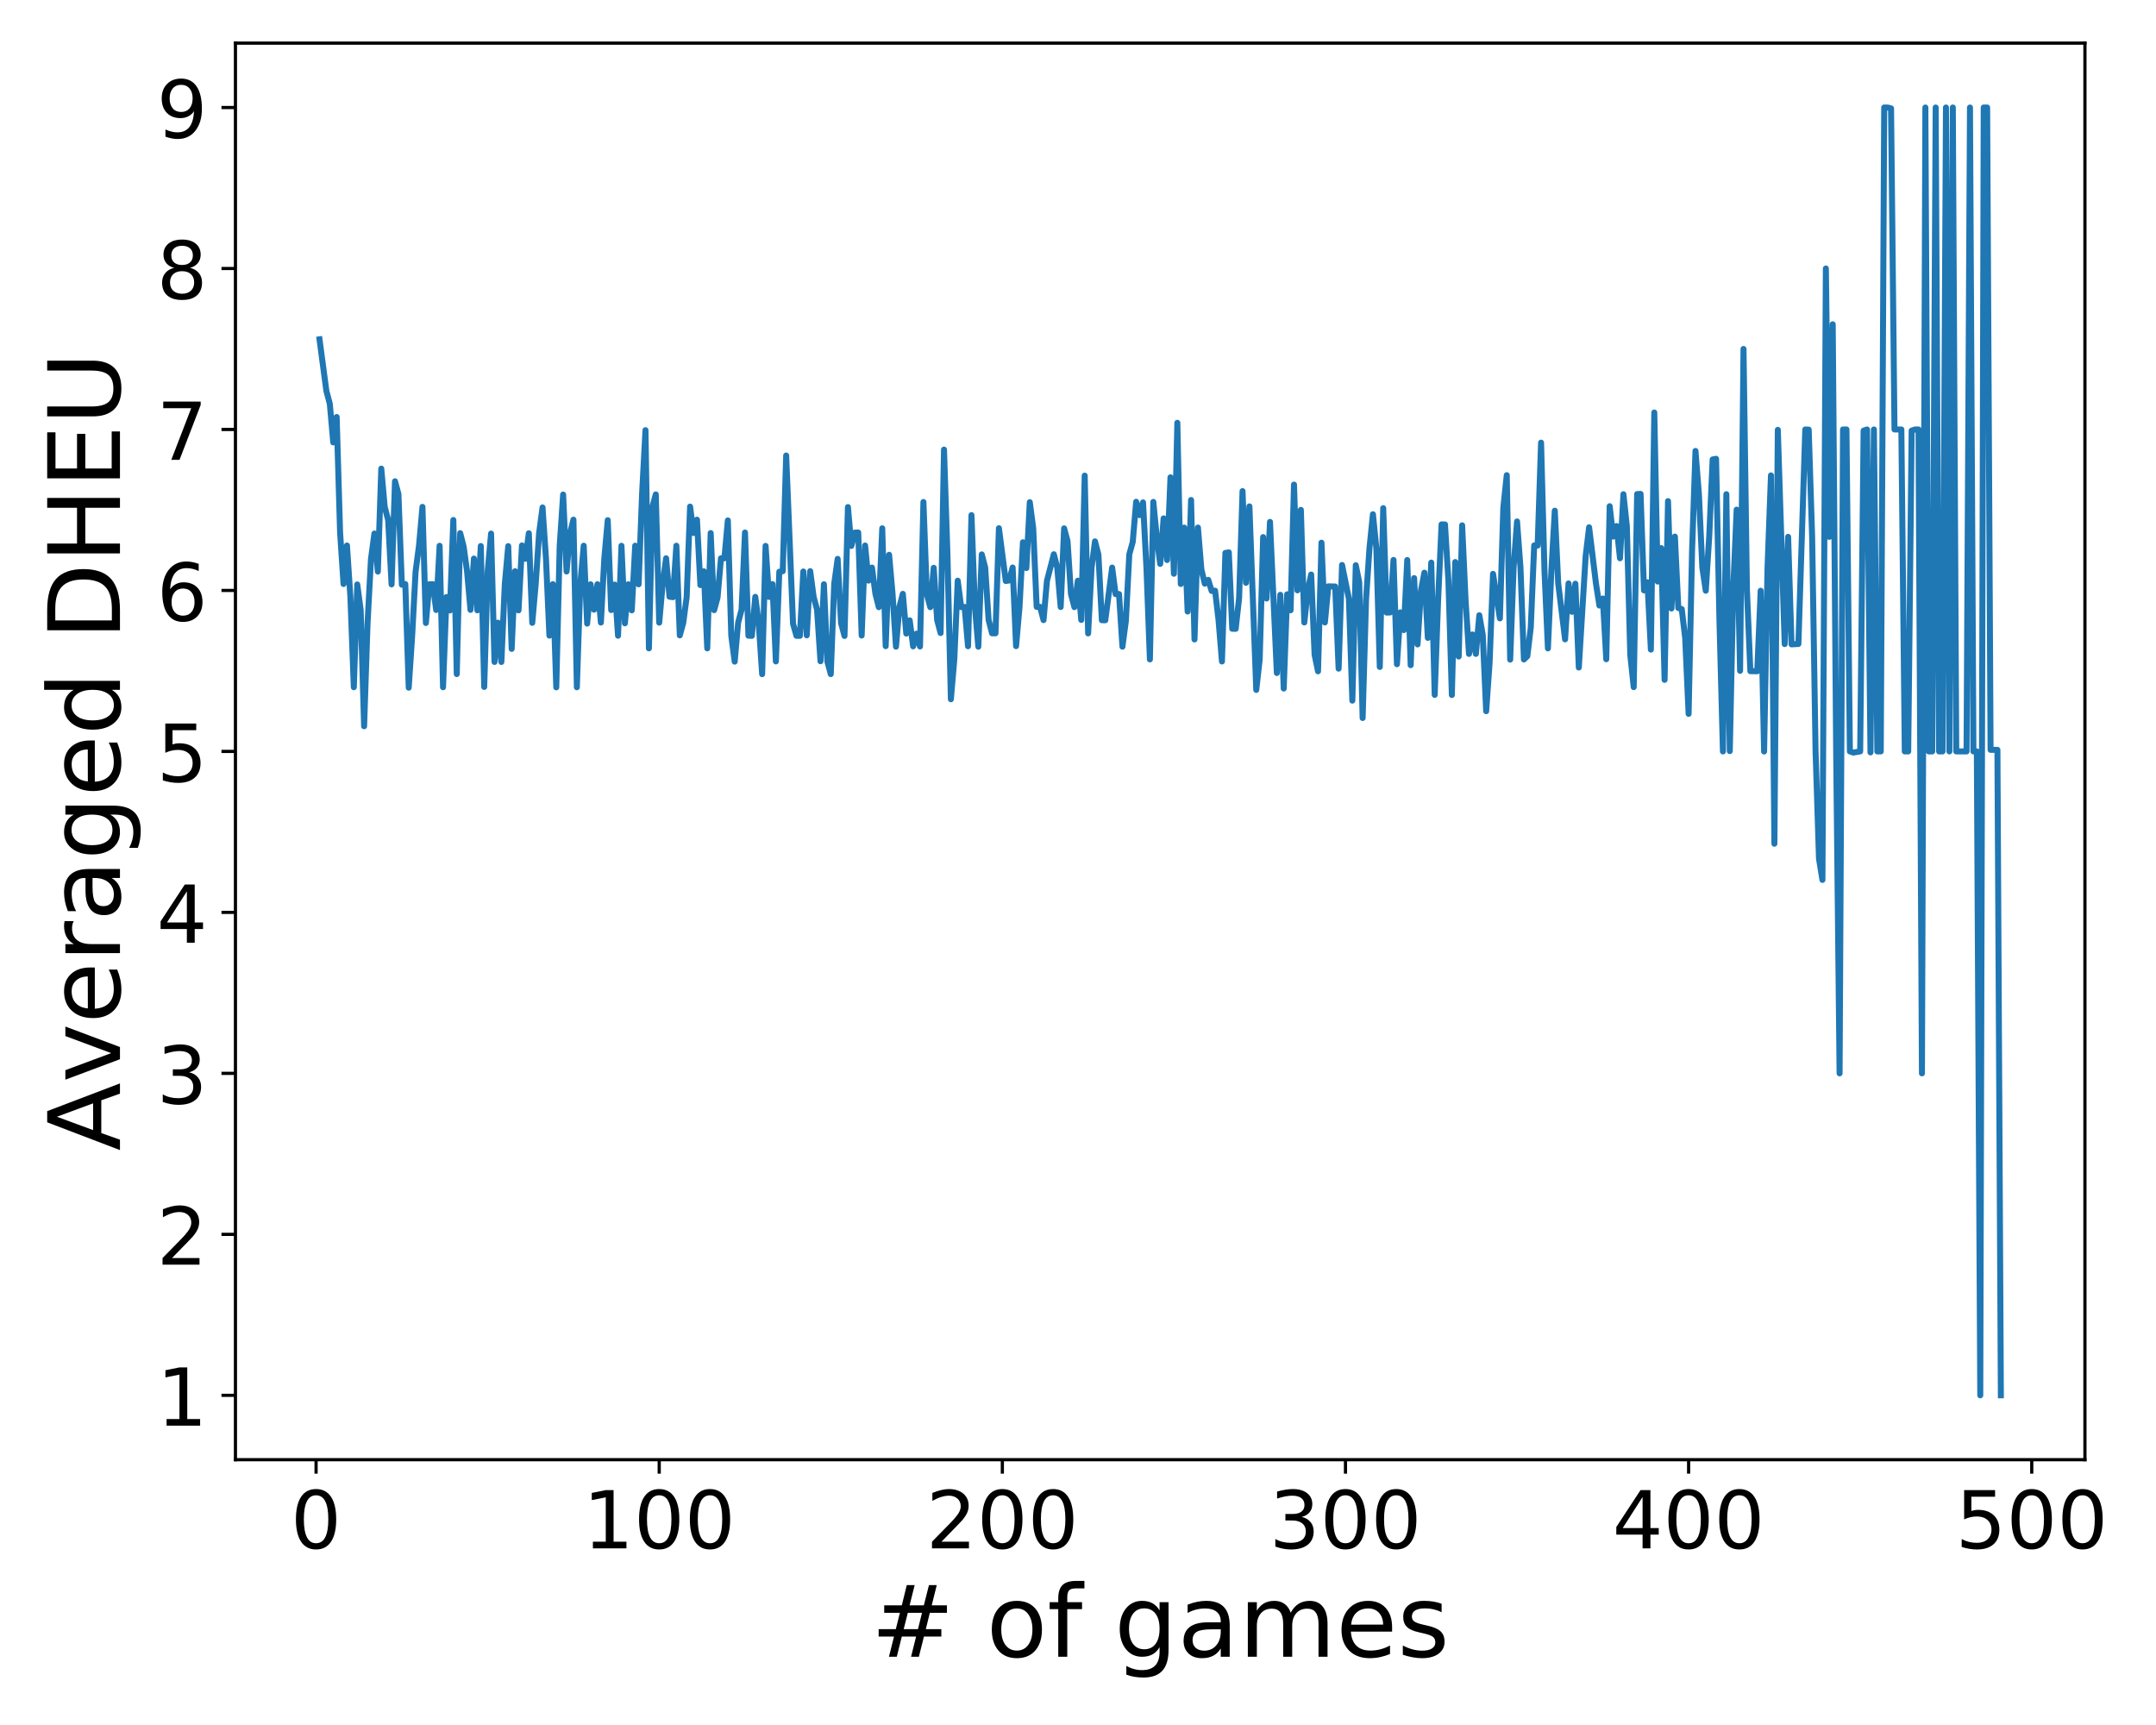 <?xml version="1.0" encoding="utf-8" standalone="no"?>
<!DOCTYPE svg PUBLIC "-//W3C//DTD SVG 1.1//EN"
  "http://www.w3.org/Graphics/SVG/1.1/DTD/svg11.dtd">
<!-- Created with matplotlib (https://matplotlib.org/) -->
<svg height="432pt" version="1.1" viewBox="0 0 540 432" width="540pt" xmlns="http://www.w3.org/2000/svg" xmlns:xlink="http://www.w3.org/1999/xlink">
 <defs>
  <style type="text/css">
*{stroke-linecap:butt;stroke-linejoin:round;}
  </style>
 </defs>
 <g id="figure_1">
  <g id="patch_1">
   <path d="M 0 432 
L 540 432 
L 540 0 
L 0 0 
z
" style="fill:#ffffff;"/>
  </g>
  <g id="axes_1">
   <g id="patch_2">
    <path d="M 58.97 365.56 
L 522.2 365.56 
L 522.2 10.8 
L 58.97 10.8 
z
" style="fill:#ffffff;"/>
   </g>
   <g id="matplotlib.axis_1">
    <g id="xtick_1">
     <g id="line2d_1">
      <defs>
       <path d="M 0 0 
L 0 3.5 
" id="mf5e2f1946f" style="stroke:#000000;stroke-width:0.8;"/>
      </defs>
      <g>
       <use style="stroke:#000000;stroke-width:0.8;" x="79.166" xlink:href="#mf5e2f1946f" y="365.56"/>
      </g>
     </g>
     <g id="text_1">
      <!-- 0 -->
      <defs>
       <path d="M 31.781 66.406 
Q 24.172 66.406 20.328 58.906 
Q 16.5 51.422 16.5 36.375 
Q 16.5 21.391 20.328 13.891 
Q 24.172 6.391 31.781 6.391 
Q 39.453 6.391 43.281 13.891 
Q 47.125 21.391 47.125 36.375 
Q 47.125 51.422 43.281 58.906 
Q 39.453 66.406 31.781 66.406 
z
M 31.781 74.219 
Q 44.047 74.219 50.516 64.516 
Q 56.984 54.828 56.984 36.375 
Q 56.984 17.969 50.516 8.266 
Q 44.047 -1.422 31.781 -1.422 
Q 19.531 -1.422 13.062 8.266 
Q 6.594 17.969 6.594 36.375 
Q 6.594 54.828 13.062 64.516 
Q 19.531 74.219 31.781 74.219 
z
" id="DejaVuSans-48"/>
      </defs>
      <g transform="translate(72.804 387.757)scale(0.2 -0.2)">
       <use xlink:href="#DejaVuSans-48"/>
      </g>
     </g>
    </g>
    <g id="xtick_2">
     <g id="line2d_2">
      <g>
       <use style="stroke:#000000;stroke-width:0.8;" x="165.109" xlink:href="#mf5e2f1946f" y="365.56"/>
      </g>
     </g>
     <g id="text_2">
      <!-- 100 -->
      <defs>
       <path d="M 12.406 8.297 
L 28.516 8.297 
L 28.516 63.922 
L 10.984 60.406 
L 10.984 69.391 
L 28.422 72.906 
L 38.281 72.906 
L 38.281 8.297 
L 54.391 8.297 
L 54.391 0 
L 12.406 0 
z
" id="DejaVuSans-49"/>
      </defs>
      <g transform="translate(146.021 387.757)scale(0.2 -0.2)">
       <use xlink:href="#DejaVuSans-49"/>
       <use x="63.623" xlink:href="#DejaVuSans-48"/>
       <use x="127.246" xlink:href="#DejaVuSans-48"/>
      </g>
     </g>
    </g>
    <g id="xtick_3">
     <g id="line2d_3">
      <g>
       <use style="stroke:#000000;stroke-width:0.8;" x="251.051" xlink:href="#mf5e2f1946f" y="365.56"/>
      </g>
     </g>
     <g id="text_3">
      <!-- 200 -->
      <defs>
       <path d="M 19.188 8.297 
L 53.609 8.297 
L 53.609 0 
L 7.328 0 
L 7.328 8.297 
Q 12.938 14.109 22.625 23.891 
Q 32.328 33.688 34.812 36.531 
Q 39.547 41.844 41.422 45.531 
Q 43.312 49.219 43.312 52.781 
Q 43.312 58.594 39.234 62.25 
Q 35.156 65.922 28.609 65.922 
Q 23.969 65.922 18.812 64.312 
Q 13.672 62.703 7.812 59.422 
L 7.812 69.391 
Q 13.766 71.781 18.938 73 
Q 24.125 74.219 28.422 74.219 
Q 39.75 74.219 46.484 68.547 
Q 53.219 62.891 53.219 53.422 
Q 53.219 48.922 51.531 44.891 
Q 49.859 40.875 45.406 35.406 
Q 44.188 33.984 37.641 27.219 
Q 31.109 20.453 19.188 8.297 
z
" id="DejaVuSans-50"/>
      </defs>
      <g transform="translate(231.964 387.757)scale(0.2 -0.2)">
       <use xlink:href="#DejaVuSans-50"/>
       <use x="63.623" xlink:href="#DejaVuSans-48"/>
       <use x="127.246" xlink:href="#DejaVuSans-48"/>
      </g>
     </g>
    </g>
    <g id="xtick_4">
     <g id="line2d_4">
      <g>
       <use style="stroke:#000000;stroke-width:0.8;" x="336.994" xlink:href="#mf5e2f1946f" y="365.56"/>
      </g>
     </g>
     <g id="text_4">
      <!-- 300 -->
      <defs>
       <path d="M 40.578 39.312 
Q 47.656 37.797 51.625 33 
Q 55.609 28.219 55.609 21.188 
Q 55.609 10.406 48.188 4.484 
Q 40.766 -1.422 27.094 -1.422 
Q 22.516 -1.422 17.656 -0.516 
Q 12.797 0.391 7.625 2.203 
L 7.625 11.719 
Q 11.719 9.328 16.594 8.109 
Q 21.484 6.891 26.812 6.891 
Q 36.078 6.891 40.938 10.547 
Q 45.797 14.203 45.797 21.188 
Q 45.797 27.641 41.281 31.266 
Q 36.766 34.906 28.719 34.906 
L 20.219 34.906 
L 20.219 43.016 
L 29.109 43.016 
Q 36.375 43.016 40.234 45.922 
Q 44.094 48.828 44.094 54.297 
Q 44.094 59.906 40.109 62.906 
Q 36.141 65.922 28.719 65.922 
Q 24.656 65.922 20.016 65.031 
Q 15.375 64.156 9.812 62.312 
L 9.812 71.094 
Q 15.438 72.656 20.344 73.438 
Q 25.25 74.219 29.594 74.219 
Q 40.828 74.219 47.359 69.109 
Q 53.906 64.016 53.906 55.328 
Q 53.906 49.266 50.438 45.094 
Q 46.969 40.922 40.578 39.312 
z
" id="DejaVuSans-51"/>
      </defs>
      <g transform="translate(317.906 387.757)scale(0.2 -0.2)">
       <use xlink:href="#DejaVuSans-51"/>
       <use x="63.623" xlink:href="#DejaVuSans-48"/>
       <use x="127.246" xlink:href="#DejaVuSans-48"/>
      </g>
     </g>
    </g>
    <g id="xtick_5">
     <g id="line2d_5">
      <g>
       <use style="stroke:#000000;stroke-width:0.8;" x="422.936" xlink:href="#mf5e2f1946f" y="365.56"/>
      </g>
     </g>
     <g id="text_5">
      <!-- 400 -->
      <defs>
       <path d="M 37.797 64.312 
L 12.891 25.391 
L 37.797 25.391 
z
M 35.203 72.906 
L 47.609 72.906 
L 47.609 25.391 
L 58.016 25.391 
L 58.016 17.188 
L 47.609 17.188 
L 47.609 0 
L 37.797 0 
L 37.797 17.188 
L 4.891 17.188 
L 4.891 26.703 
z
" id="DejaVuSans-52"/>
      </defs>
      <g transform="translate(403.849 387.757)scale(0.2 -0.2)">
       <use xlink:href="#DejaVuSans-52"/>
       <use x="63.623" xlink:href="#DejaVuSans-48"/>
       <use x="127.246" xlink:href="#DejaVuSans-48"/>
      </g>
     </g>
    </g>
    <g id="xtick_6">
     <g id="line2d_6">
      <g>
       <use style="stroke:#000000;stroke-width:0.8;" x="508.879" xlink:href="#mf5e2f1946f" y="365.56"/>
      </g>
     </g>
     <g id="text_6">
      <!-- 500 -->
      <defs>
       <path d="M 10.797 72.906 
L 49.516 72.906 
L 49.516 64.594 
L 19.828 64.594 
L 19.828 46.734 
Q 21.969 47.469 24.109 47.828 
Q 26.266 48.188 28.422 48.188 
Q 40.625 48.188 47.75 41.5 
Q 54.891 34.812 54.891 23.391 
Q 54.891 11.625 47.562 5.094 
Q 40.234 -1.422 26.906 -1.422 
Q 22.312 -1.422 17.547 -0.641 
Q 12.797 0.141 7.719 1.703 
L 7.719 11.625 
Q 12.109 9.234 16.797 8.062 
Q 21.484 6.891 26.703 6.891 
Q 35.156 6.891 40.078 11.328 
Q 45.016 15.766 45.016 23.391 
Q 45.016 31 40.078 35.438 
Q 35.156 39.891 26.703 39.891 
Q 22.75 39.891 18.812 39.016 
Q 14.891 38.141 10.797 36.281 
z
" id="DejaVuSans-53"/>
      </defs>
      <g transform="translate(489.791 387.757)scale(0.2 -0.2)">
       <use xlink:href="#DejaVuSans-53"/>
       <use x="63.623" xlink:href="#DejaVuSans-48"/>
       <use x="127.246" xlink:href="#DejaVuSans-48"/>
      </g>
     </g>
    </g>
    <g id="text_7">
     <!-- # of games -->
     <defs>
      <path d="M 51.125 44 
L 36.922 44 
L 32.812 27.688 
L 47.125 27.688 
z
M 43.797 71.781 
L 38.719 51.516 
L 52.984 51.516 
L 58.109 71.781 
L 65.922 71.781 
L 60.891 51.516 
L 76.125 51.516 
L 76.125 44 
L 58.984 44 
L 54.984 27.688 
L 70.516 27.688 
L 70.516 20.219 
L 53.078 20.219 
L 48 0 
L 40.188 0 
L 45.219 20.219 
L 30.906 20.219 
L 25.875 0 
L 18.016 0 
L 23.094 20.219 
L 7.719 20.219 
L 7.719 27.688 
L 24.906 27.688 
L 29 44 
L 13.281 44 
L 13.281 51.516 
L 30.906 51.516 
L 35.891 71.781 
z
" id="DejaVuSans-35"/>
      <path id="DejaVuSans-32"/>
      <path d="M 30.609 48.391 
Q 23.391 48.391 19.188 42.75 
Q 14.984 37.109 14.984 27.297 
Q 14.984 17.484 19.156 11.844 
Q 23.344 6.203 30.609 6.203 
Q 37.797 6.203 41.984 11.859 
Q 46.188 17.531 46.188 27.297 
Q 46.188 37.016 41.984 42.703 
Q 37.797 48.391 30.609 48.391 
z
M 30.609 56 
Q 42.328 56 49.016 48.375 
Q 55.719 40.766 55.719 27.297 
Q 55.719 13.875 49.016 6.219 
Q 42.328 -1.422 30.609 -1.422 
Q 18.844 -1.422 12.172 6.219 
Q 5.516 13.875 5.516 27.297 
Q 5.516 40.766 12.172 48.375 
Q 18.844 56 30.609 56 
z
" id="DejaVuSans-111"/>
      <path d="M 37.109 75.984 
L 37.109 68.5 
L 28.516 68.5 
Q 23.688 68.5 21.797 66.547 
Q 19.922 64.594 19.922 59.516 
L 19.922 54.688 
L 34.719 54.688 
L 34.719 47.703 
L 19.922 47.703 
L 19.922 0 
L 10.891 0 
L 10.891 47.703 
L 2.297 47.703 
L 2.297 54.688 
L 10.891 54.688 
L 10.891 58.5 
Q 10.891 67.625 15.141 71.797 
Q 19.391 75.984 28.609 75.984 
z
" id="DejaVuSans-102"/>
      <path d="M 45.406 27.984 
Q 45.406 37.75 41.375 43.109 
Q 37.359 48.484 30.078 48.484 
Q 22.859 48.484 18.828 43.109 
Q 14.797 37.75 14.797 27.984 
Q 14.797 18.266 18.828 12.891 
Q 22.859 7.516 30.078 7.516 
Q 37.359 7.516 41.375 12.891 
Q 45.406 18.266 45.406 27.984 
z
M 54.391 6.781 
Q 54.391 -7.172 48.188 -13.984 
Q 42 -20.797 29.203 -20.797 
Q 24.469 -20.797 20.266 -20.094 
Q 16.062 -19.391 12.109 -17.922 
L 12.109 -9.188 
Q 16.062 -11.328 19.922 -12.344 
Q 23.781 -13.375 27.781 -13.375 
Q 36.625 -13.375 41.016 -8.766 
Q 45.406 -4.156 45.406 5.172 
L 45.406 9.625 
Q 42.625 4.781 38.281 2.391 
Q 33.938 0 27.875 0 
Q 17.828 0 11.672 7.656 
Q 5.516 15.328 5.516 27.984 
Q 5.516 40.672 11.672 48.328 
Q 17.828 56 27.875 56 
Q 33.938 56 38.281 53.609 
Q 42.625 51.219 45.406 46.391 
L 45.406 54.688 
L 54.391 54.688 
z
" id="DejaVuSans-103"/>
      <path d="M 34.281 27.484 
Q 23.391 27.484 19.188 25 
Q 14.984 22.516 14.984 16.5 
Q 14.984 11.719 18.141 8.906 
Q 21.297 6.109 26.703 6.109 
Q 34.188 6.109 38.703 11.406 
Q 43.219 16.703 43.219 25.484 
L 43.219 27.484 
z
M 52.203 31.203 
L 52.203 0 
L 43.219 0 
L 43.219 8.297 
Q 40.141 3.328 35.547 0.953 
Q 30.953 -1.422 24.312 -1.422 
Q 15.922 -1.422 10.953 3.297 
Q 6 8.016 6 15.922 
Q 6 25.141 12.172 29.828 
Q 18.359 34.516 30.609 34.516 
L 43.219 34.516 
L 43.219 35.406 
Q 43.219 41.609 39.141 45 
Q 35.062 48.391 27.688 48.391 
Q 23 48.391 18.547 47.266 
Q 14.109 46.141 10.016 43.891 
L 10.016 52.203 
Q 14.938 54.109 19.578 55.047 
Q 24.219 56 28.609 56 
Q 40.484 56 46.344 49.844 
Q 52.203 43.703 52.203 31.203 
z
" id="DejaVuSans-97"/>
      <path d="M 52 44.188 
Q 55.375 50.25 60.062 53.125 
Q 64.75 56 71.094 56 
Q 79.641 56 84.281 50.016 
Q 88.922 44.047 88.922 33.016 
L 88.922 0 
L 79.891 0 
L 79.891 32.719 
Q 79.891 40.578 77.094 44.375 
Q 74.312 48.188 68.609 48.188 
Q 61.625 48.188 57.562 43.547 
Q 53.516 38.922 53.516 30.906 
L 53.516 0 
L 44.484 0 
L 44.484 32.719 
Q 44.484 40.625 41.703 44.406 
Q 38.922 48.188 33.109 48.188 
Q 26.219 48.188 22.156 43.531 
Q 18.109 38.875 18.109 30.906 
L 18.109 0 
L 9.078 0 
L 9.078 54.688 
L 18.109 54.688 
L 18.109 46.188 
Q 21.188 51.219 25.484 53.609 
Q 29.781 56 35.688 56 
Q 41.656 56 45.828 52.969 
Q 50 49.953 52 44.188 
z
" id="DejaVuSans-109"/>
      <path d="M 56.203 29.594 
L 56.203 25.203 
L 14.891 25.203 
Q 15.484 15.922 20.484 11.062 
Q 25.484 6.203 34.422 6.203 
Q 39.594 6.203 44.453 7.469 
Q 49.312 8.734 54.109 11.281 
L 54.109 2.781 
Q 49.266 0.734 44.188 -0.344 
Q 39.109 -1.422 33.891 -1.422 
Q 20.797 -1.422 13.156 6.188 
Q 5.516 13.812 5.516 26.812 
Q 5.516 40.234 12.766 48.109 
Q 20.016 56 32.328 56 
Q 43.359 56 49.781 48.891 
Q 56.203 41.797 56.203 29.594 
z
M 47.219 32.234 
Q 47.125 39.594 43.094 43.984 
Q 39.062 48.391 32.422 48.391 
Q 24.906 48.391 20.391 44.141 
Q 15.875 39.891 15.188 32.172 
z
" id="DejaVuSans-101"/>
      <path d="M 44.281 53.078 
L 44.281 44.578 
Q 40.484 46.531 36.375 47.5 
Q 32.281 48.484 27.875 48.484 
Q 21.188 48.484 17.844 46.438 
Q 14.5 44.391 14.5 40.281 
Q 14.5 37.156 16.891 35.375 
Q 19.281 33.594 26.516 31.984 
L 29.594 31.297 
Q 39.156 29.25 43.188 25.516 
Q 47.219 21.781 47.219 15.094 
Q 47.219 7.469 41.188 3.016 
Q 35.156 -1.422 24.609 -1.422 
Q 20.219 -1.422 15.453 -0.562 
Q 10.688 0.297 5.422 2 
L 5.422 11.281 
Q 10.406 8.688 15.234 7.391 
Q 20.062 6.109 24.812 6.109 
Q 31.156 6.109 34.562 8.281 
Q 37.984 10.453 37.984 14.406 
Q 37.984 18.062 35.516 20.016 
Q 33.062 21.969 24.703 23.781 
L 21.578 24.516 
Q 13.234 26.266 9.516 29.906 
Q 5.812 33.547 5.812 39.891 
Q 5.812 47.609 11.281 51.797 
Q 16.75 56 26.812 56 
Q 31.781 56 36.172 55.266 
Q 40.578 54.547 44.281 53.078 
z
" id="DejaVuSans-115"/>
     </defs>
     <g transform="translate(218.142 414.912)scale(0.25 -0.25)">
      <use xlink:href="#DejaVuSans-35"/>
      <use x="83.789" xlink:href="#DejaVuSans-32"/>
      <use x="115.576" xlink:href="#DejaVuSans-111"/>
      <use x="176.758" xlink:href="#DejaVuSans-102"/>
      <use x="211.963" xlink:href="#DejaVuSans-32"/>
      <use x="243.75" xlink:href="#DejaVuSans-103"/>
      <use x="307.227" xlink:href="#DejaVuSans-97"/>
      <use x="368.506" xlink:href="#DejaVuSans-109"/>
      <use x="465.918" xlink:href="#DejaVuSans-101"/>
      <use x="527.441" xlink:href="#DejaVuSans-115"/>
     </g>
    </g>
   </g>
   <g id="matplotlib.axis_2">
    <g id="ytick_1">
     <g id="line2d_7">
      <defs>
       <path d="M 0 0 
L -3.5 0 
" id="mdeab2f6dda" style="stroke:#000000;stroke-width:0.8;"/>
      </defs>
      <g>
       <use style="stroke:#000000;stroke-width:0.8;" x="58.97" xlink:href="#mdeab2f6dda" y="349.435"/>
      </g>
     </g>
     <g id="text_8">
      <!-- 1 -->
      <g transform="translate(39.245 357.033)scale(0.2 -0.2)">
       <use xlink:href="#DejaVuSans-49"/>
      </g>
     </g>
    </g>
    <g id="ytick_2">
     <g id="line2d_8">
      <g>
       <use style="stroke:#000000;stroke-width:0.8;" x="58.97" xlink:href="#mdeab2f6dda" y="309.121"/>
      </g>
     </g>
     <g id="text_9">
      <!-- 2 -->
      <g transform="translate(39.245 316.719)scale(0.2 -0.2)">
       <use xlink:href="#DejaVuSans-50"/>
      </g>
     </g>
    </g>
    <g id="ytick_3">
     <g id="line2d_9">
      <g>
       <use style="stroke:#000000;stroke-width:0.8;" x="58.97" xlink:href="#mdeab2f6dda" y="268.807"/>
      </g>
     </g>
     <g id="text_10">
      <!-- 3 -->
      <g transform="translate(39.245 276.406)scale(0.2 -0.2)">
       <use xlink:href="#DejaVuSans-51"/>
      </g>
     </g>
    </g>
    <g id="ytick_4">
     <g id="line2d_10">
      <g>
       <use style="stroke:#000000;stroke-width:0.8;" x="58.97" xlink:href="#mdeab2f6dda" y="228.494"/>
      </g>
     </g>
     <g id="text_11">
      <!-- 4 -->
      <g transform="translate(39.245 236.092)scale(0.2 -0.2)">
       <use xlink:href="#DejaVuSans-52"/>
      </g>
     </g>
    </g>
    <g id="ytick_5">
     <g id="line2d_11">
      <g>
       <use style="stroke:#000000;stroke-width:0.8;" x="58.97" xlink:href="#mdeab2f6dda" y="188.18"/>
      </g>
     </g>
     <g id="text_12">
      <!-- 5 -->
      <g transform="translate(39.245 195.778)scale(0.2 -0.2)">
       <use xlink:href="#DejaVuSans-53"/>
      </g>
     </g>
    </g>
    <g id="ytick_6">
     <g id="line2d_12">
      <g>
       <use style="stroke:#000000;stroke-width:0.8;" x="58.97" xlink:href="#mdeab2f6dda" y="147.866"/>
      </g>
     </g>
     <g id="text_13">
      <!-- 6 -->
      <defs>
       <path d="M 33.016 40.375 
Q 26.375 40.375 22.484 35.828 
Q 18.609 31.297 18.609 23.391 
Q 18.609 15.531 22.484 10.953 
Q 26.375 6.391 33.016 6.391 
Q 39.656 6.391 43.531 10.953 
Q 47.406 15.531 47.406 23.391 
Q 47.406 31.297 43.531 35.828 
Q 39.656 40.375 33.016 40.375 
z
M 52.594 71.297 
L 52.594 62.312 
Q 48.875 64.062 45.094 64.984 
Q 41.312 65.922 37.594 65.922 
Q 27.828 65.922 22.672 59.328 
Q 17.531 52.734 16.797 39.406 
Q 19.672 43.656 24.016 45.922 
Q 28.375 48.188 33.594 48.188 
Q 44.578 48.188 50.953 41.516 
Q 57.328 34.859 57.328 23.391 
Q 57.328 12.156 50.688 5.359 
Q 44.047 -1.422 33.016 -1.422 
Q 20.359 -1.422 13.672 8.266 
Q 6.984 17.969 6.984 36.375 
Q 6.984 53.656 15.188 63.938 
Q 23.391 74.219 37.203 74.219 
Q 40.922 74.219 44.703 73.484 
Q 48.484 72.75 52.594 71.297 
z
" id="DejaVuSans-54"/>
      </defs>
      <g transform="translate(39.245 155.465)scale(0.2 -0.2)">
       <use xlink:href="#DejaVuSans-54"/>
      </g>
     </g>
    </g>
    <g id="ytick_7">
     <g id="line2d_13">
      <g>
       <use style="stroke:#000000;stroke-width:0.8;" x="58.97" xlink:href="#mdeab2f6dda" y="107.553"/>
      </g>
     </g>
     <g id="text_14">
      <!-- 7 -->
      <defs>
       <path d="M 8.203 72.906 
L 55.078 72.906 
L 55.078 68.703 
L 28.609 0 
L 18.312 0 
L 43.219 64.594 
L 8.203 64.594 
z
" id="DejaVuSans-55"/>
      </defs>
      <g transform="translate(39.245 115.151)scale(0.2 -0.2)">
       <use xlink:href="#DejaVuSans-55"/>
      </g>
     </g>
    </g>
    <g id="ytick_8">
     <g id="line2d_14">
      <g>
       <use style="stroke:#000000;stroke-width:0.8;" x="58.97" xlink:href="#mdeab2f6dda" y="67.239"/>
      </g>
     </g>
     <g id="text_15">
      <!-- 8 -->
      <defs>
       <path d="M 31.781 34.625 
Q 24.75 34.625 20.719 30.859 
Q 16.703 27.094 16.703 20.516 
Q 16.703 13.922 20.719 10.156 
Q 24.75 6.391 31.781 6.391 
Q 38.812 6.391 42.859 10.172 
Q 46.922 13.969 46.922 20.516 
Q 46.922 27.094 42.891 30.859 
Q 38.875 34.625 31.781 34.625 
z
M 21.922 38.812 
Q 15.578 40.375 12.031 44.719 
Q 8.5 49.078 8.5 55.328 
Q 8.5 64.062 14.719 69.141 
Q 20.953 74.219 31.781 74.219 
Q 42.672 74.219 48.875 69.141 
Q 55.078 64.062 55.078 55.328 
Q 55.078 49.078 51.531 44.719 
Q 48 40.375 41.703 38.812 
Q 48.828 37.156 52.797 32.312 
Q 56.781 27.484 56.781 20.516 
Q 56.781 9.906 50.312 4.234 
Q 43.844 -1.422 31.781 -1.422 
Q 19.734 -1.422 13.25 4.234 
Q 6.781 9.906 6.781 20.516 
Q 6.781 27.484 10.781 32.312 
Q 14.797 37.156 21.922 38.812 
z
M 18.312 54.391 
Q 18.312 48.734 21.844 45.562 
Q 25.391 42.391 31.781 42.391 
Q 38.141 42.391 41.719 45.562 
Q 45.312 48.734 45.312 54.391 
Q 45.312 60.062 41.719 63.234 
Q 38.141 66.406 31.781 66.406 
Q 25.391 66.406 21.844 63.234 
Q 18.312 60.062 18.312 54.391 
z
" id="DejaVuSans-56"/>
      </defs>
      <g transform="translate(39.245 74.838)scale(0.2 -0.2)">
       <use xlink:href="#DejaVuSans-56"/>
      </g>
     </g>
    </g>
    <g id="ytick_9">
     <g id="line2d_15">
      <g>
       <use style="stroke:#000000;stroke-width:0.8;" x="58.97" xlink:href="#mdeab2f6dda" y="26.925"/>
      </g>
     </g>
     <g id="text_16">
      <!-- 9 -->
      <defs>
       <path d="M 10.984 1.516 
L 10.984 10.5 
Q 14.703 8.734 18.5 7.812 
Q 22.312 6.891 25.984 6.891 
Q 35.75 6.891 40.891 13.453 
Q 46.047 20.016 46.781 33.406 
Q 43.953 29.203 39.594 26.953 
Q 35.25 24.703 29.984 24.703 
Q 19.047 24.703 12.672 31.312 
Q 6.297 37.938 6.297 49.422 
Q 6.297 60.641 12.938 67.422 
Q 19.578 74.219 30.609 74.219 
Q 43.266 74.219 49.922 64.516 
Q 56.594 54.828 56.594 36.375 
Q 56.594 19.141 48.406 8.859 
Q 40.234 -1.422 26.422 -1.422 
Q 22.703 -1.422 18.891 -0.688 
Q 15.094 0.047 10.984 1.516 
z
M 30.609 32.422 
Q 37.25 32.422 41.125 36.953 
Q 45.016 41.5 45.016 49.422 
Q 45.016 57.281 41.125 61.844 
Q 37.25 66.406 30.609 66.406 
Q 23.969 66.406 20.094 61.844 
Q 16.219 57.281 16.219 49.422 
Q 16.219 41.5 20.094 36.953 
Q 23.969 32.422 30.609 32.422 
z
" id="DejaVuSans-57"/>
      </defs>
      <g transform="translate(39.245 34.524)scale(0.2 -0.2)">
       <use xlink:href="#DejaVuSans-57"/>
      </g>
     </g>
    </g>
    <g id="text_17">
     <!-- Averaged DHEU -->
     <defs>
      <path d="M 34.188 63.188 
L 20.797 26.906 
L 47.609 26.906 
z
M 28.609 72.906 
L 39.797 72.906 
L 67.578 0 
L 57.328 0 
L 50.688 18.703 
L 17.828 18.703 
L 11.188 0 
L 0.781 0 
z
" id="DejaVuSans-65"/>
      <path d="M 2.984 54.688 
L 12.5 54.688 
L 29.594 8.797 
L 46.688 54.688 
L 56.203 54.688 
L 35.688 0 
L 23.484 0 
z
" id="DejaVuSans-118"/>
      <path d="M 41.109 46.297 
Q 39.594 47.172 37.812 47.578 
Q 36.031 48 33.891 48 
Q 26.266 48 22.188 43.047 
Q 18.109 38.094 18.109 28.812 
L 18.109 0 
L 9.078 0 
L 9.078 54.688 
L 18.109 54.688 
L 18.109 46.188 
Q 20.953 51.172 25.484 53.578 
Q 30.031 56 36.531 56 
Q 37.453 56 38.578 55.875 
Q 39.703 55.766 41.062 55.516 
z
" id="DejaVuSans-114"/>
      <path d="M 45.406 46.391 
L 45.406 75.984 
L 54.391 75.984 
L 54.391 0 
L 45.406 0 
L 45.406 8.203 
Q 42.578 3.328 38.25 0.953 
Q 33.938 -1.422 27.875 -1.422 
Q 17.969 -1.422 11.734 6.484 
Q 5.516 14.406 5.516 27.297 
Q 5.516 40.188 11.734 48.094 
Q 17.969 56 27.875 56 
Q 33.938 56 38.25 53.625 
Q 42.578 51.266 45.406 46.391 
z
M 14.797 27.297 
Q 14.797 17.391 18.875 11.75 
Q 22.953 6.109 30.078 6.109 
Q 37.203 6.109 41.297 11.75 
Q 45.406 17.391 45.406 27.297 
Q 45.406 37.203 41.297 42.844 
Q 37.203 48.484 30.078 48.484 
Q 22.953 48.484 18.875 42.844 
Q 14.797 37.203 14.797 27.297 
z
" id="DejaVuSans-100"/>
      <path d="M 19.672 64.797 
L 19.672 8.109 
L 31.594 8.109 
Q 46.688 8.109 53.688 14.938 
Q 60.688 21.781 60.688 36.531 
Q 60.688 51.172 53.688 57.984 
Q 46.688 64.797 31.594 64.797 
z
M 9.812 72.906 
L 30.078 72.906 
Q 51.266 72.906 61.172 64.094 
Q 71.094 55.281 71.094 36.531 
Q 71.094 17.672 61.125 8.828 
Q 51.172 0 30.078 0 
L 9.812 0 
z
" id="DejaVuSans-68"/>
      <path d="M 9.812 72.906 
L 19.672 72.906 
L 19.672 43.016 
L 55.516 43.016 
L 55.516 72.906 
L 65.375 72.906 
L 65.375 0 
L 55.516 0 
L 55.516 34.719 
L 19.672 34.719 
L 19.672 0 
L 9.812 0 
z
" id="DejaVuSans-72"/>
      <path d="M 9.812 72.906 
L 55.906 72.906 
L 55.906 64.594 
L 19.672 64.594 
L 19.672 43.016 
L 54.391 43.016 
L 54.391 34.719 
L 19.672 34.719 
L 19.672 8.297 
L 56.781 8.297 
L 56.781 0 
L 9.812 0 
z
" id="DejaVuSans-69"/>
      <path d="M 8.688 72.906 
L 18.609 72.906 
L 18.609 28.609 
Q 18.609 16.891 22.844 11.734 
Q 27.094 6.594 36.625 6.594 
Q 46.094 6.594 50.344 11.734 
Q 54.594 16.891 54.594 28.609 
L 54.594 72.906 
L 64.5 72.906 
L 64.5 27.391 
Q 64.5 13.141 57.438 5.859 
Q 50.391 -1.422 36.625 -1.422 
Q 22.797 -1.422 15.734 5.859 
Q 8.688 13.141 8.688 27.391 
z
" id="DejaVuSans-85"/>
     </defs>
     <g transform="translate(30.046 288.217)rotate(-90)scale(0.25 -0.25)">
      <use xlink:href="#DejaVuSans-65"/>
      <use x="68.33" xlink:href="#DejaVuSans-118"/>
      <use x="127.51" xlink:href="#DejaVuSans-101"/>
      <use x="189.033" xlink:href="#DejaVuSans-114"/>
      <use x="230.146" xlink:href="#DejaVuSans-97"/>
      <use x="291.426" xlink:href="#DejaVuSans-103"/>
      <use x="354.902" xlink:href="#DejaVuSans-101"/>
      <use x="416.426" xlink:href="#DejaVuSans-100"/>
      <use x="479.902" xlink:href="#DejaVuSans-32"/>
      <use x="511.689" xlink:href="#DejaVuSans-68"/>
      <use x="588.691" xlink:href="#DejaVuSans-72"/>
      <use x="663.887" xlink:href="#DejaVuSans-69"/>
      <use x="727.07" xlink:href="#DejaVuSans-85"/>
     </g>
    </g>
   </g>
   <g id="line2d_16">
    <path clip-path="url(#pfea916271f)" d="M 80.026 84.977 
L 81.745 97.906 
L 82.604 101.111 
L 83.464 110.793 
L 84.323 104.431 
L 85.182 133.368 
L 86.042 146.254 
L 86.901 136.609 
L 87.761 149.492 
L 88.62 172.109 
L 89.48 146.362 
L 90.339 152.797 
L 91.198 181.878 
L 92.058 156.085 
L 92.917 139.993 
L 93.777 133.61 
L 94.636 143.141 
L 95.496 117.361 
L 96.355 126.954 
L 97.214 130.206 
L 98.074 146.351 
L 98.933 120.529 
L 99.793 123.708 
L 100.652 146.432 
L 101.512 146.264 
L 102.371 172.215 
L 103.23 159.224 
L 104.09 143.157 
L 104.949 136.612 
L 105.809 126.944 
L 106.668 156.021 
L 107.527 146.325 
L 108.387 146.289 
L 109.246 152.766 
L 110.106 136.684 
L 110.965 172.112 
L 111.825 149.519 
L 112.684 152.881 
L 113.543 130.229 
L 114.403 168.81 
L 115.262 133.523 
L 116.122 136.875 
L 116.981 143.063 
L 117.841 152.726 
L 118.7 139.889 
L 119.559 152.845 
L 120.419 136.743 
L 121.278 172.032 
L 122.138 143.2 
L 122.997 133.624 
L 123.857 165.772 
L 124.716 155.939 
L 125.575 165.781 
L 126.435 146.28 
L 127.294 136.773 
L 128.154 162.504 
L 129.013 143.054 
L 129.873 152.86 
L 130.732 136.596 
L 131.591 139.944 
L 132.451 133.547 
L 133.31 155.983 
L 134.17 146.296 
L 135.029 133.49 
L 135.888 127.082 
L 136.748 139.921 
L 137.607 159.183 
L 138.467 146.287 
L 139.326 172.136 
L 140.186 136.671 
L 141.045 123.853 
L 141.904 143.124 
L 142.764 133.583 
L 143.623 130.143 
L 144.483 172.117 
L 145.342 146.325 
L 146.202 136.666 
L 147.061 156.179 
L 147.92 146.333 
L 148.78 152.685 
L 149.639 146.316 
L 150.499 155.91 
L 151.358 139.868 
L 152.218 130.27 
L 153.077 152.777 
L 153.936 146.398 
L 154.796 159.205 
L 155.655 136.685 
L 156.515 156.104 
L 157.374 146.321 
L 158.234 152.853 
L 159.093 136.663 
L 159.952 146.335 
L 160.812 123.787 
L 161.671 107.728 
L 162.531 162.375 
L 163.39 126.971 
L 164.249 123.82 
L 165.109 155.935 
L 165.968 146.325 
L 166.828 139.815 
L 167.687 149.436 
L 168.547 149.554 
L 169.406 136.67 
L 170.265 159.124 
L 171.125 156.003 
L 171.984 149.54 
L 172.844 126.872 
L 173.703 133.481 
L 174.563 130.146 
L 175.422 146.523 
L 176.281 143.076 
L 177.141 162.371 
L 178 133.497 
L 178.86 152.803 
L 179.719 149.648 
L 180.579 139.814 
L 181.438 139.817 
L 182.297 130.333 
L 183.157 159.217 
L 184.016 165.696 
L 184.876 155.943 
L 185.735 152.685 
L 186.595 133.36 
L 187.454 159.198 
L 188.313 159.239 
L 189.173 149.47 
L 190.032 156.055 
L 190.892 168.833 
L 191.751 136.714 
L 192.611 149.491 
L 193.47 146.282 
L 194.329 165.645 
L 195.189 143.188 
L 196.048 143.053 
L 196.908 114.074 
L 198.626 156.207 
L 199.486 159.229 
L 200.345 159.228 
L 201.205 143.123 
L 202.064 159.115 
L 202.924 143.04 
L 203.783 149.472 
L 204.642 152.677 
L 205.502 165.593 
L 206.361 146.317 
L 207.221 165.654 
L 208.08 168.82 
L 208.94 146.212 
L 209.799 139.963 
L 210.658 156.044 
L 211.518 159.265 
L 212.377 126.988 
L 213.237 136.725 
L 214.096 133.387 
L 214.956 133.36 
L 215.815 159.163 
L 216.674 136.615 
L 217.534 145.408 
L 218.393 142.139 
L 219.253 148.679 
L 220.112 152.059 
L 220.972 132.309 
L 221.831 161.816 
L 222.69 138.938 
L 223.55 148.682 
L 224.409 161.954 
L 225.269 152.002 
L 226.128 148.72 
L 226.987 158.664 
L 227.847 155.359 
L 228.706 161.866 
L 229.566 158.687 
L 230.425 161.898 
L 231.285 125.724 
L 232.144 148.838 
L 233.003 152.057 
L 233.863 142.198 
L 234.722 155.309 
L 235.582 158.528 
L 236.441 112.591 
L 237.301 138.87 
L 238.16 175.115 
L 239.019 165.16 
L 239.879 145.423 
L 240.738 152.038 
L 241.598 151.999 
L 242.457 161.839 
L 243.317 129.004 
L 244.176 152.012 
L 245.035 161.962 
L 245.895 138.844 
L 246.754 142.147 
L 247.614 155.251 
L 248.473 158.602 
L 249.333 158.608 
L 250.192 132.289 
L 251.911 145.502 
L 252.77 145.367 
L 253.63 142.12 
L 254.489 161.814 
L 255.348 152.07 
L 256.208 135.806 
L 257.067 142.26 
L 257.927 125.767 
L 258.786 132.312 
L 259.646 151.976 
L 260.505 151.983 
L 261.364 155.295 
L 262.224 145.457 
L 263.943 138.807 
L 264.802 142.152 
L 265.662 152.009 
L 266.521 132.322 
L 267.38 135.518 
L 268.24 148.755 
L 269.099 152.05 
L 269.959 145.43 
L 270.818 155.256 
L 271.678 119.114 
L 272.537 158.628 
L 273.396 142.179 
L 274.256 135.578 
L 275.115 138.906 
L 275.975 155.315 
L 276.834 155.337 
L 278.553 142.142 
L 279.412 148.79 
L 280.272 148.771 
L 281.131 161.952 
L 281.991 155.487 
L 282.85 138.834 
L 283.709 135.722 
L 284.569 125.661 
L 285.428 129.004 
L 286.288 125.813 
L 287.147 142.282 
L 288.007 165.14 
L 288.866 125.696 
L 289.725 134.485 
L 290.585 141.217 
L 291.444 129.824 
L 292.304 140.25 
L 293.163 119.539 
L 294.023 143.685 
L 294.882 105.884 
L 295.741 146.245 
L 296.601 132.13 
L 297.46 153.151 
L 298.32 125.218 
L 299.179 160.143 
L 300.039 132.118 
L 300.898 142.59 
L 301.757 146.171 
L 302.617 145.216 
L 303.476 147.988 
L 304.336 147.927 
L 305.195 155.218 
L 306.055 165.654 
L 306.914 138.472 
L 307.773 138.334 
L 308.633 157.464 
L 309.492 157.481 
L 310.352 149.766 
L 311.211 122.992 
L 312.071 145.955 
L 312.93 126.819 
L 314.649 172.779 
L 315.508 165.157 
L 316.368 134.508 
L 317.227 149.892 
L 318.086 130.702 
L 319.805 168.543 
L 320.665 148.959 
L 321.524 172.431 
L 322.384 148.84 
L 323.243 152.832 
L 324.102 121.36 
L 324.962 147.846 
L 325.821 127.69 
L 326.681 155.886 
L 327.54 147.87 
L 328.4 143.879 
L 329.259 163.972 
L 330.118 168.118 
L 330.978 135.907 
L 331.837 155.88 
L 332.697 146.842 
L 334.416 146.882 
L 335.275 167.452 
L 336.134 141.49 
L 337.853 149.972 
L 338.713 175.463 
L 339.572 141.556 
L 340.432 145.767 
L 341.291 179.813 
L 342.15 150.072 
L 343.01 137.216 
L 343.869 128.786 
L 344.729 137.342 
L 345.588 167.03 
L 346.447 127.261 
L 347.307 153.414 
L 348.166 153.383 
L 349.026 140.231 
L 349.885 166.34 
L 350.745 153.361 
L 351.604 157.796 
L 352.463 140.248 
L 353.323 166.583 
L 354.182 144.778 
L 355.042 161.383 
L 355.901 147.871 
L 356.761 143.419 
L 357.62 159.747 
L 358.479 140.897 
L 359.339 174.015 
L 360.198 150.206 
L 361.058 131.324 
L 361.917 131.345 
L 362.777 145.492 
L 363.636 174.055 
L 364.495 140.751 
L 365.355 164.419 
L 366.214 131.561 
L 367.074 150.303 
L 367.933 163.764 
L 368.793 158.895 
L 369.652 163.754 
L 370.511 154.084 
L 371.371 158.953 
L 372.23 178.109 
L 373.09 165.969 
L 373.949 143.716 
L 375.668 154.872 
L 376.527 127.128 
L 377.387 118.997 
L 378.246 165.194 
L 379.106 142.072 
L 379.965 130.592 
L 380.824 142.142 
L 381.684 165.155 
L 382.543 164.317 
L 383.403 157.144 
L 384.262 136.587 
L 385.122 136.624 
L 385.981 110.853 
L 386.84 143.004 
L 387.7 162.378 
L 388.559 143.014 
L 389.419 127.898 
L 390.278 146.133 
L 391.997 160.119 
L 392.856 146.11 
L 393.716 153.219 
L 394.575 146.182 
L 395.435 167.171 
L 397.154 139.226 
L 398.013 132.058 
L 399.732 146.141 
L 400.591 151.648 
L 401.451 149.894 
L 402.31 165.095 
L 403.169 126.769 
L 404.029 134.378 
L 404.888 131.739 
L 405.748 139.809 
L 406.607 123.773 
L 407.467 131.778 
L 408.326 164.021 
L 409.185 172.082 
L 410.045 123.732 
L 410.904 123.695 
L 411.764 147.855 
L 412.623 145.823 
L 413.483 162.679 
L 414.342 103.305 
L 415.201 145.642 
L 416.061 137.263 
L 416.92 170.259 
L 417.78 125.496 
L 418.639 152.388 
L 419.499 134.379 
L 420.358 152.252 
L 421.217 152.536 
L 422.077 159.786 
L 422.936 178.775 
L 423.796 138.156 
L 424.655 112.935 
L 425.515 123.756 
L 426.374 142.14 
L 427.233 147.937 
L 428.093 134.507 
L 428.952 115.061 
L 429.812 114.897 
L 430.671 155.88 
L 431.531 188.185 
L 432.39 123.768 
L 433.249 188.098 
L 434.109 147.718 
L 434.968 127.636 
L 435.828 167.994 
L 436.687 87.39 
L 437.546 147.864 
L 438.406 168.079 
L 440.125 168.105 
L 440.984 147.948 
L 441.844 188.201 
L 442.703 142.113 
L 443.562 119.059 
L 444.422 211.298 
L 445.281 107.648 
L 447 161.298 
L 447.86 134.446 
L 448.719 161.371 
L 450.438 161.265 
L 452.157 107.555 
L 453.016 107.585 
L 453.876 134.495 
L 454.735 188.157 
L 455.594 215.074 
L 456.454 220.357 
L 457.313 67.239 
L 458.173 134.445 
L 459.032 81.214 
L 459.892 188.18 
L 460.751 268.807 
L 461.61 107.553 
L 462.47 107.553 
L 463.329 188.18 
L 464.189 188.473 
L 465.907 188.18 
L 466.767 107.846 
L 467.626 107.553 
L 468.486 188.424 
L 469.345 107.553 
L 470.205 188.18 
L 471.064 188.18 
L 471.923 26.925 
L 472.783 26.925 
L 473.642 27.145 
L 474.502 107.553 
L 476.221 107.553 
L 477.08 188.18 
L 477.939 188.18 
L 478.799 107.846 
L 479.658 107.553 
L 480.518 107.553 
L 481.377 268.807 
L 482.237 26.925 
L 483.096 188.18 
L 483.955 188.18 
L 484.815 26.925 
L 485.674 188.18 
L 486.534 188.18 
L 487.393 26.925 
L 488.253 188.18 
L 489.112 26.925 
L 489.971 188.18 
L 492.55 188.18 
L 493.409 26.925 
L 494.268 188.18 
L 495.128 188.18 
L 495.987 349.435 
L 496.847 26.925 
L 497.706 26.925 
L 498.566 187.788 
L 500.284 187.788 
L 501.144 349.435 
L 501.144 349.435 
" style="fill:none;stroke:#1f77b4;stroke-linecap:square;stroke-width:1.5;"/>
   </g>
   <g id="patch_3">
    <path d="M 58.97 365.56 
L 58.97 10.8 
" style="fill:none;stroke:#000000;stroke-linecap:square;stroke-linejoin:miter;stroke-width:0.8;"/>
   </g>
   <g id="patch_4">
    <path d="M 522.2 365.56 
L 522.2 10.8 
" style="fill:none;stroke:#000000;stroke-linecap:square;stroke-linejoin:miter;stroke-width:0.8;"/>
   </g>
   <g id="patch_5">
    <path d="M 58.97 365.56 
L 522.2 365.56 
" style="fill:none;stroke:#000000;stroke-linecap:square;stroke-linejoin:miter;stroke-width:0.8;"/>
   </g>
   <g id="patch_6">
    <path d="M 58.97 10.8 
L 522.2 10.8 
" style="fill:none;stroke:#000000;stroke-linecap:square;stroke-linejoin:miter;stroke-width:0.8;"/>
   </g>
  </g>
 </g>
 <defs>
  <clipPath id="pfea916271f">
   <rect height="354.76" width="463.23" x="58.97" y="10.8"/>
  </clipPath>
 </defs>
</svg>
